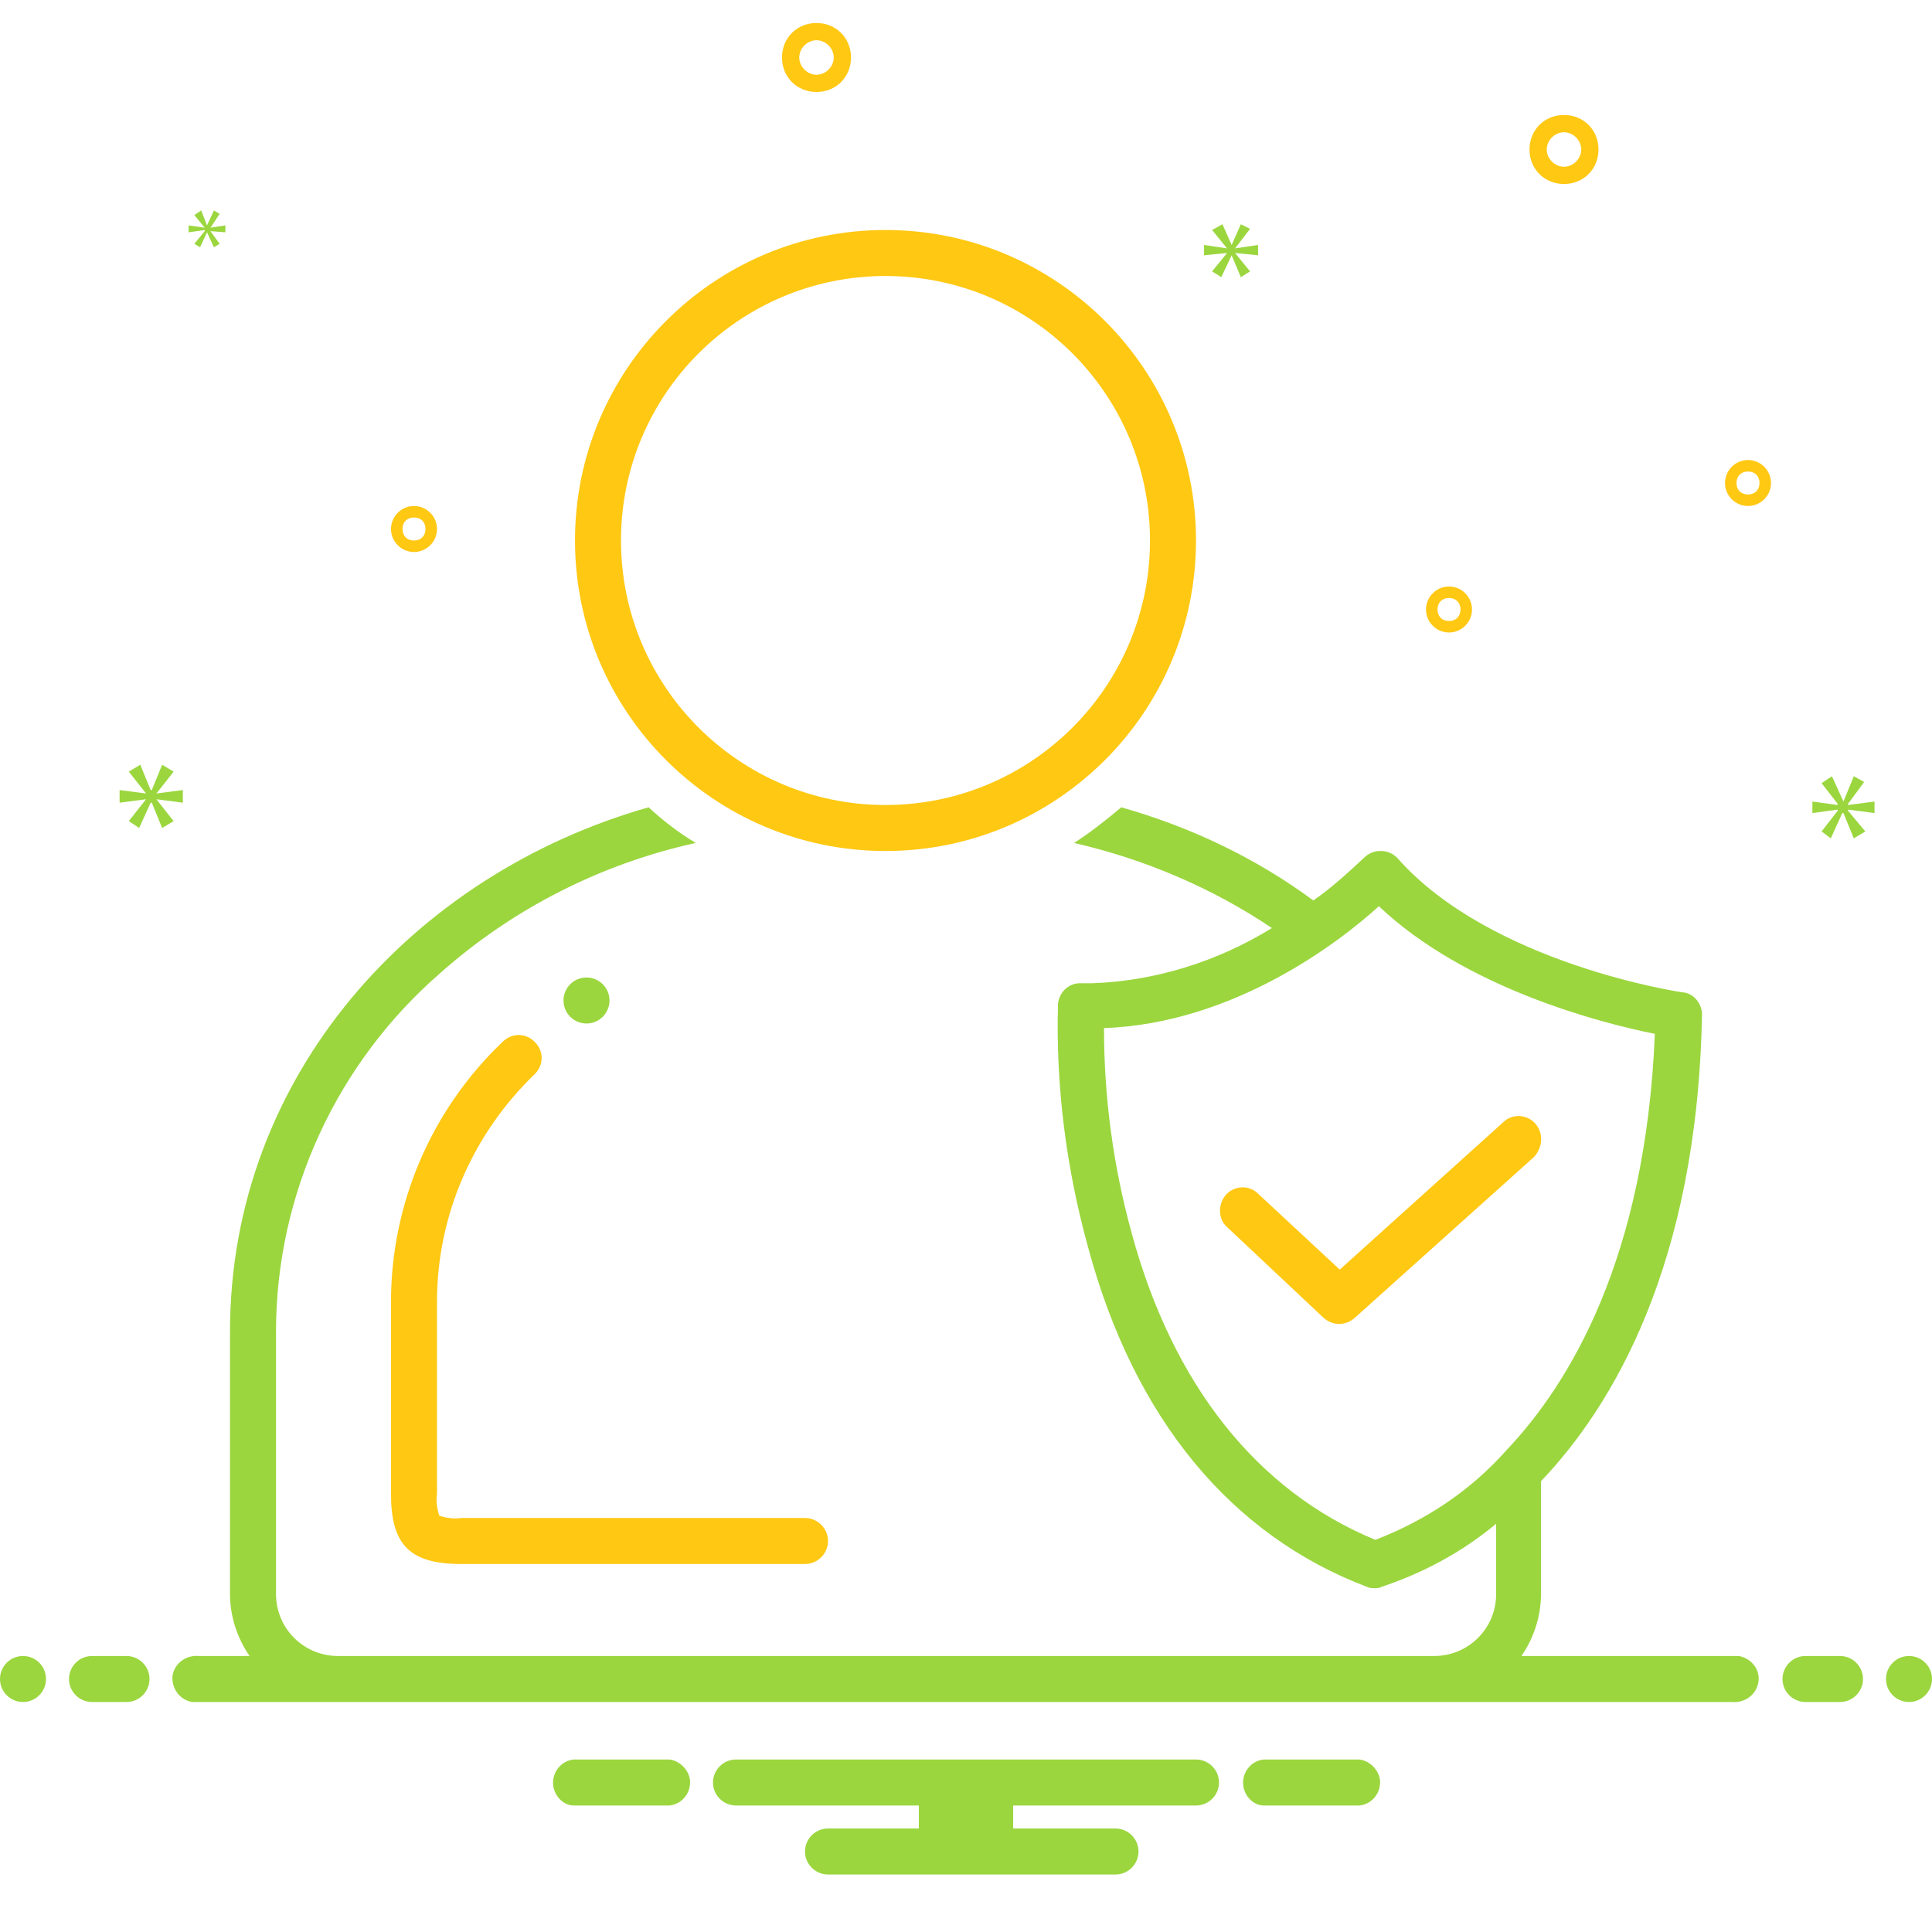 <?xml version="1.0" encoding="utf-8"?>
<!-- Generator: Adobe Illustrator 24.3.0, SVG Export Plug-In . SVG Version: 6.00 Build 0)  -->
<svg version="1.1" id="Слой_1" xmlns="http://www.w3.org/2000/svg" xmlns:xlink="http://www.w3.org/1999/xlink" x="0px" y="0px"
	 viewBox="0 0 168 168" style="enable-background:new 0 0 168 168;" xml:space="preserve">
<style type="text/css">
	.st0{fill:#FFC813;}
	.st1{fill:#9BD63E;}
</style>
<path class="st0" d="M77,74c14.9,0,27-12.1,27-27S91.9,20,77,20S50,32.1,50,47c0,0,0,0,0,0C50,61.9,62.1,74,77,74z M77,24
	c12.7,0,23,10.3,23,23S89.7,70,77,70c-12.7,0-23-10.3-23-23C54,34.3,64.3,24,77,24z M133.5,97.7c-0.7-0.8-2-0.9-2.8-0.1c0,0,0,0,0,0
	l-14.2,12.8l-7.1-6.6c-0.8-0.8-2.1-0.7-2.8,0.1s-0.7,2.1,0.1,2.8l8.4,7.9c0.8,0.7,1.9,0.7,2.7,0l15.6-14
	C134.2,99.7,134.2,98.5,133.5,97.7z M46.5,93.4c0.8-0.8,0.8-2,0-2.8c-0.8-0.8-2-0.8-2.8,0c-6.2,5.9-9.7,14.1-9.7,22.6v16.7
	c0,4.4,1.6,6.1,6.1,6.1H70c1.1,0,2-0.9,2-2s-0.9-2-2-2H40.1c-0.6,0.1-1.3,0-1.9-0.2c-0.2-0.6-0.3-1.3-0.2-1.9v-16.7
	C38,105.7,41.1,98.6,46.5,93.4z M136,16c1.7,0,3-1.3,3-3s-1.3-3-3-3s-3,1.3-3,3C133,14.7,134.3,16,136,16z M136,11.5
	c0.8,0,1.5,0.7,1.5,1.5s-0.7,1.5-1.5,1.5s-1.5-0.7-1.5-1.5C134.5,12.2,135.2,11.5,136,11.5z M71,8c1.7,0,3-1.3,3-3s-1.3-3-3-3
	s-3,1.3-3,3C68,6.7,69.3,8,71,8z M71,3.5c0.8,0,1.5,0.7,1.5,1.5S71.8,6.5,71,6.5S69.5,5.8,69.5,5C69.5,4.2,70.2,3.5,71,3.5z M152,40
	c-1.1,0-2,0.9-2,2s0.9,2,2,2s2-0.9,2-2C154,40.9,153.1,40,152,40z M152,43c-0.6,0-1-0.4-1-1s0.4-1,1-1s1,0.4,1,1
	C153,42.6,152.6,43,152,43z M126,55c1.1,0,2-0.9,2-2s-0.9-2-2-2s-2,0.9-2,2C124,54.1,124.9,55,126,55z M126,52c0.6,0,1,0.4,1,1
	s-0.4,1-1,1s-1-0.4-1-1C125,52.4,125.4,52,126,52z M36,48c1.1,0,2-0.9,2-2s-0.9-2-2-2s-2,0.9-2,2C34,47.1,34.9,48,36,48z M36,45
	c0.6,0,1,0.4,1,1s-0.4,1-1,1s-1-0.4-1-1C35,45.4,35.4,45,36,45z"/>
<circle class="st1" cx="2" cy="146" r="2"/>
<path class="st1" d="M11,144H8c-1.1,0-2,0.9-2,2s0.9,2,2,2h3c1.1,0,2-0.9,2-2S12.1,144,11,144z M160,144h-3c-1.1,0-2,0.9-2,2
	s0.9,2,2,2h3c1.1,0,2-0.9,2-2S161.1,144,160,144z"/>
<circle class="st1" cx="166" cy="146" r="2"/>
<path class="st1" d="M150.7,144h-18.4c1.1-1.6,1.7-3.5,1.7-5.4v-9.8c6.2-6.5,13.6-18.8,14-40.6c0-0.9-0.7-1.8-1.6-1.9
	c-0.2,0-16.8-2.5-24.9-11.7c-0.4-0.4-0.9-0.6-1.4-0.6c0,0,0,0-0.1,0c-0.5,0-1,0.2-1.4,0.6c-1.4,1.3-2.8,2.6-4.4,3.7
	c-5-3.7-10.7-6.4-16.7-8.1c-1.3,1.1-2.7,2.2-4.1,3.1c6.1,1.4,12,3.9,17.2,7.4c-4.7,2.9-10.1,4.6-15.6,4.8c-0.3,0-0.7,0-1,0
	c0,0-0.1,0-0.1,0c-1,0-1.8,0.8-1.9,1.8c-0.2,7.1,0.7,14.2,2.6,21.1c4,14.9,12.4,25.1,24.3,29.6c0.2,0.1,0.4,0.1,0.7,0.1
	c0.2,0,0.3,0,0.5-0.1c3.6-1.2,7-3,10-5.5v6.1c0,3-2.4,5.4-5.4,5.4H29.4c-3,0-5.4-2.4-5.4-5.4v-22.8c0-12,5.3-23.4,14.3-31.2
	c6.3-5.6,14-9.5,22.2-11.3c-1.5-0.9-2.8-1.9-4.1-3.1C36,76,20,93.5,20,115.8v22.8c0,1.9,0.6,3.8,1.7,5.4h-4.4
	c-1.1-0.1-2.1,0.6-2.3,1.7c-0.1,1.1,0.6,2.1,1.7,2.3c0.2,0,0.3,0,0.5,0h133.4c1.1,0.1,2.1-0.6,2.3-1.7s-0.6-2.1-1.7-2.3
	C151.1,144,150.9,144,150.7,144z M119.6,133.9c-10.2-4.2-17.6-13.4-21.2-26.7c-1.6-5.8-2.4-11.8-2.4-17.8
	c11.2-0.4,20.4-7.4,23.9-10.6c7.6,7.2,19.5,10.2,24,11.1c-0.8,19.5-7.4,30.4-12.9,36.2C127.9,129.6,124,132.2,119.6,133.9z"/>
<circle class="st1" cx="51" cy="87" r="2"/>
<polygon class="st1" points="13.6,69 15.1,67.1 14.1,66.5 13.2,68.7 13.1,68.7 12.2,66.5 11.2,67.1 12.7,69 12.7,69 10.4,68.7 
	10.4,69.8 12.7,69.5 12.7,69.5 11.2,71.4 12.1,72 13.1,69.8 13.2,69.8 14.1,72 15.1,71.4 13.6,69.5 13.6,69.5 15.9,69.8 15.9,68.7 
	13.6,69 "/>
<polygon class="st1" points="18.3,19.8 19.1,18.6 18.6,18.3 18,19.6 18,19.6 17.5,18.3 16.9,18.7 17.8,19.8 17.8,19.8 16.4,19.6 
	16.4,20.2 17.8,20 17.8,20.1 16.9,21.2 17.4,21.5 18,20.2 18,20.2 18.6,21.5 19.1,21.2 18.3,20.1 18.3,20.1 19.6,20.2 19.6,19.6 
	18.3,19.8 "/>
<polygon class="st1" points="163,70.7 163,69.7 160.7,70 160.7,69.9 162.1,68 161.2,67.5 160.3,69.7 160.3,69.7 159.3,67.5 
	158.4,68.1 159.8,69.9 159.8,70 157.6,69.7 157.6,70.7 159.8,70.4 159.8,70.5 158.4,72.3 159.2,72.9 160.2,70.7 160.3,70.7 
	161.2,72.9 162.2,72.3 160.7,70.5 160.7,70.4 "/>
<polygon class="st1" points="107.4,22 107.4,22 109.4,22.2 109.4,21.3 107.4,21.6 107.4,21.6 108.7,19.9 107.9,19.5 107.1,21.3 
	107.1,21.3 106.3,19.5 105.4,20 106.7,21.6 106.7,21.6 104.7,21.3 104.7,22.2 106.7,22 106.7,22 105.4,23.6 106.2,24.1 107.1,22.2 
	107.1,22.2 107.9,24.1 108.7,23.6 "/>
<path class="st1" d="M118.2,153h-8.3c-1.1,0.1-1.9,1.1-1.8,2.2c0.1,1,0.9,1.8,1.8,1.8h8.3c1.1-0.1,1.9-1.1,1.8-2.2
	C119.9,153.9,119.1,153.1,118.2,153z M58.2,153h-8.3c-1.1,0.1-1.9,1.1-1.8,2.2c0.1,1,0.9,1.8,1.8,1.8h8.3c1.1-0.1,1.9-1.1,1.8-2.2
	C59.9,153.9,59.1,153.1,58.2,153z M104,153H64c-1.1,0-2,0.9-2,2s0.9,2,2,2h15.9v2H72c-1.1,0-2,0.9-2,2s0.9,2,2,2h25c1.1,0,2-0.9,2-2
	s-0.9-2-2-2h-8.9v-2H104c1.1,0,2-0.9,2-2S105.1,153,104,153z"/>
</svg>
